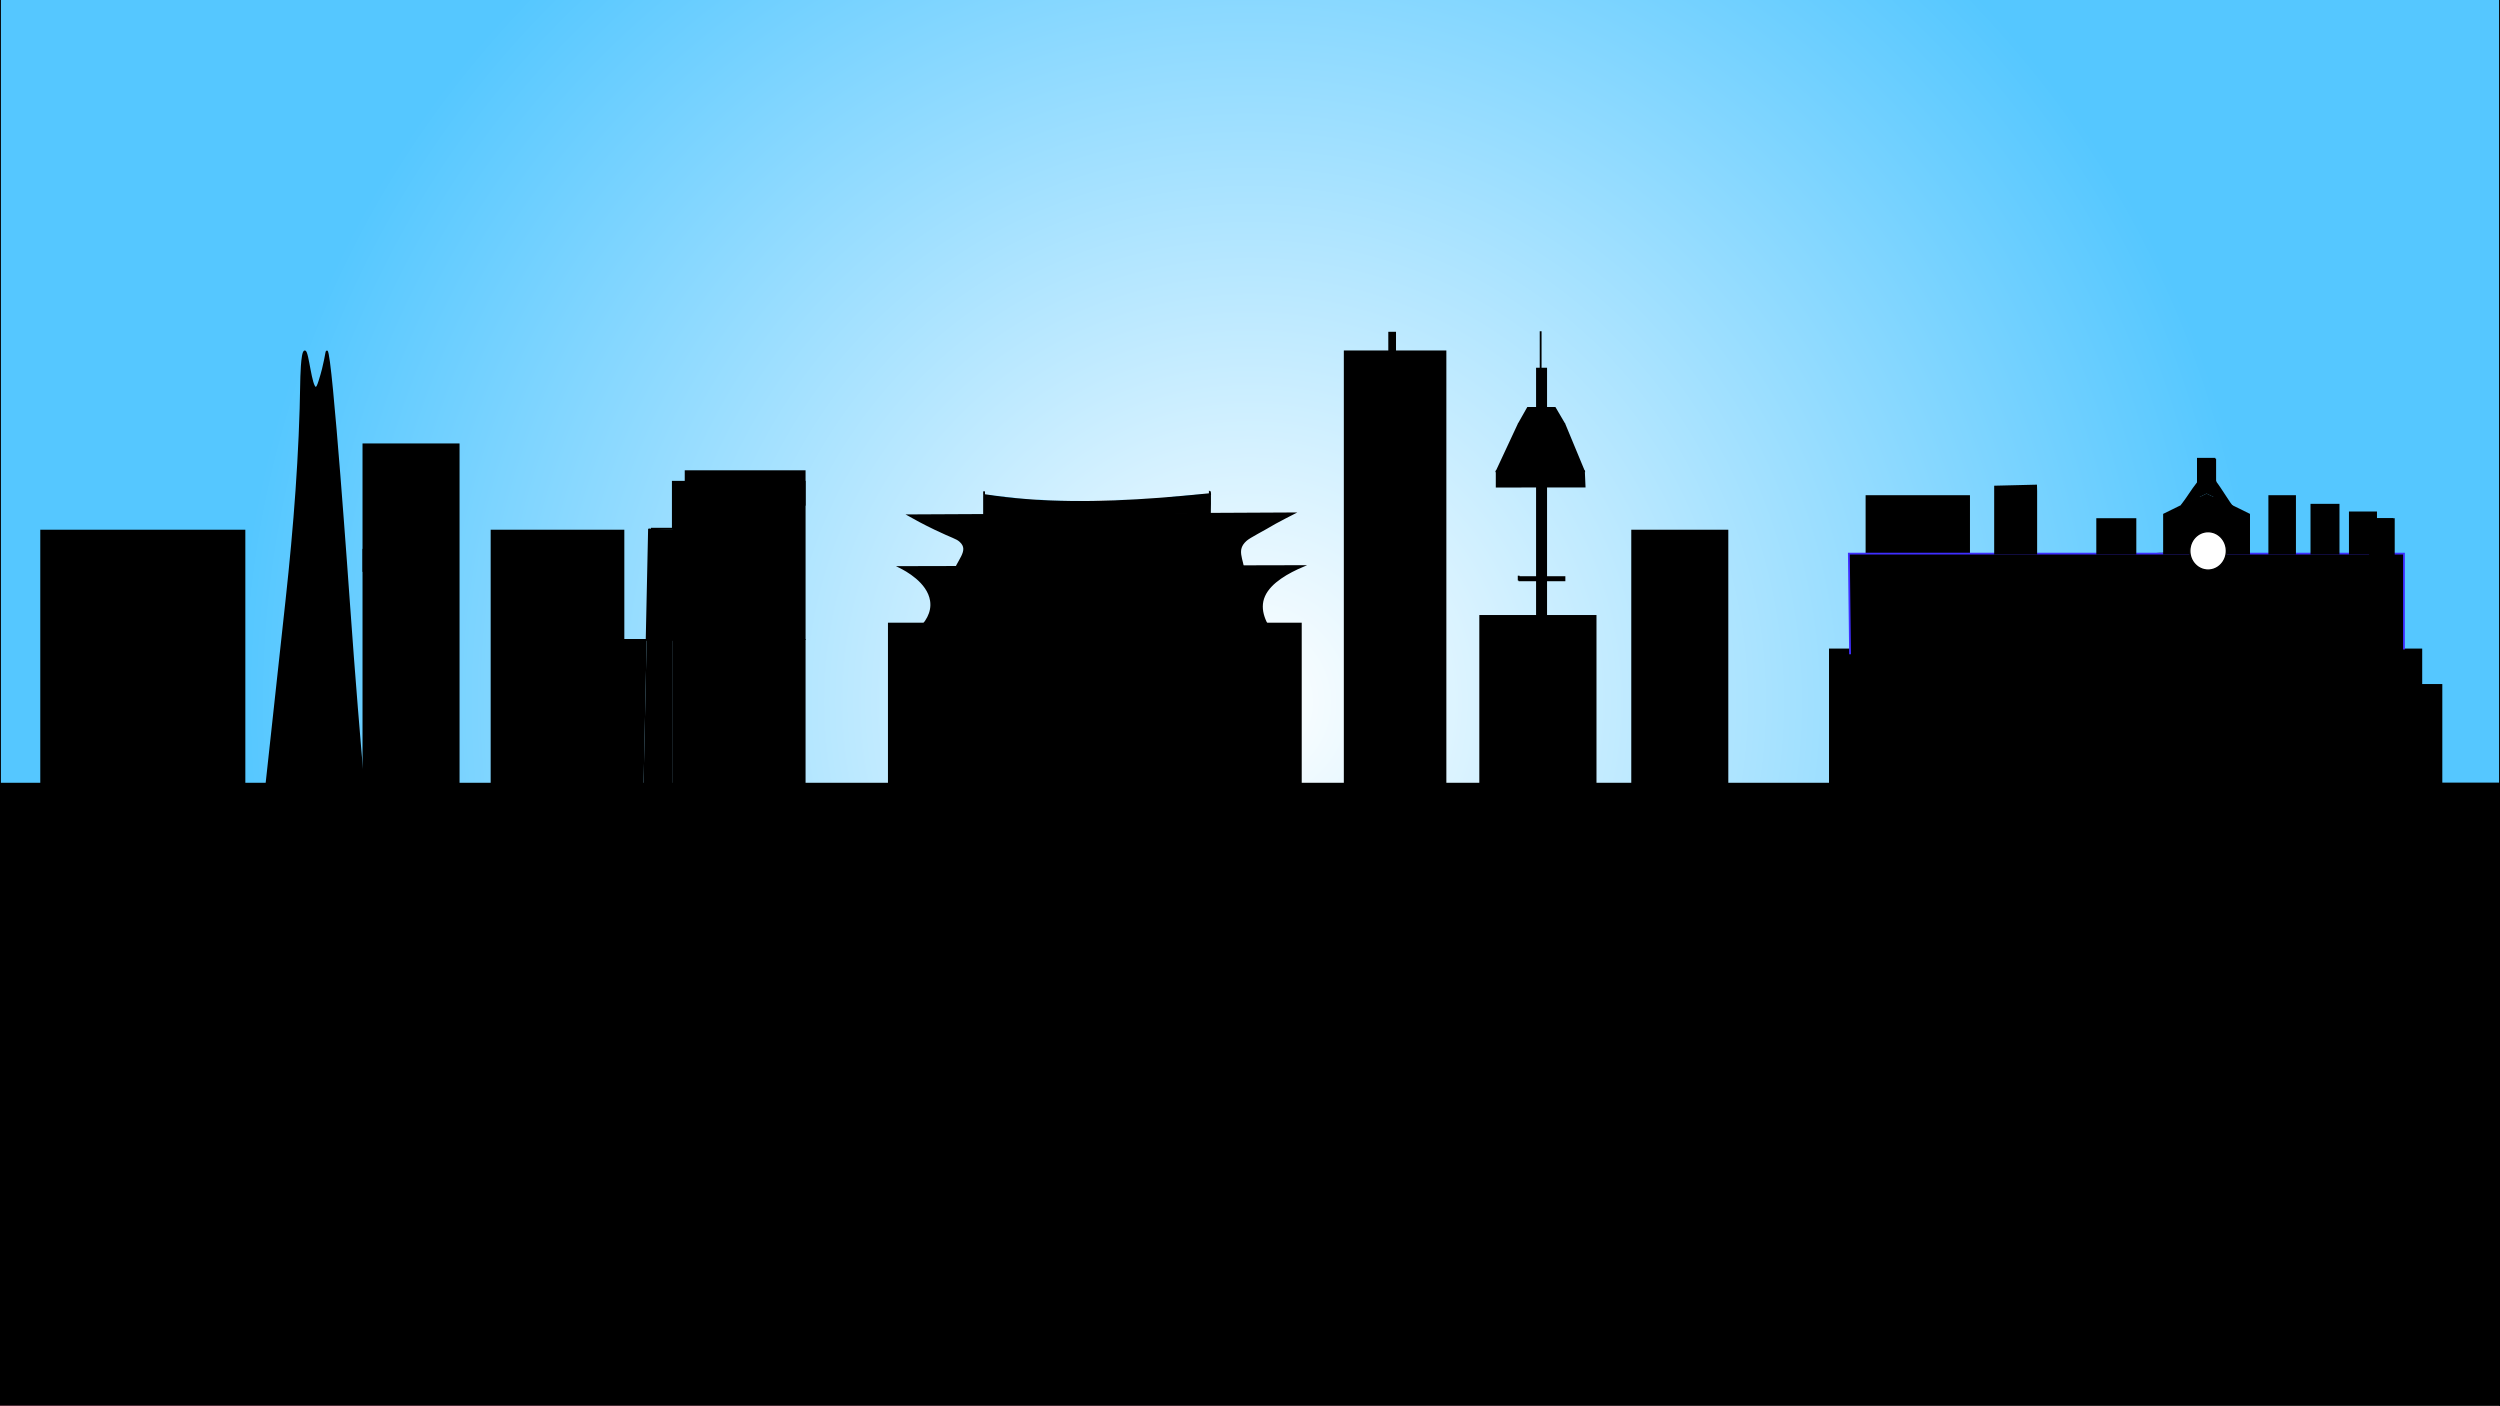 <?xml version="1.0" encoding="utf-8"?>
<!-- Generator: Adobe Illustrator 25.2.3, SVG Export Plug-In . SVG Version: 6.00 Build 0)  -->
<svg version="1.1" xmlns="http://www.w3.org/2000/svg" xmlns:xlink="http://www.w3.org/1999/xlink" x="0px" y="0px"
	 viewBox="0 0 1366 768" style="enable-background:new 0 0 1366 768;" xml:space="preserve">
<rect x="0" y="0" width="1366" height="768" fill="#333333" stroke="none"/>
<style type="text/css">
	.st0{fill:url(#SVGID_1_);stroke:#000000;stroke-miterlimit:10;}
	.st1{fill:none;stroke:#000000;stroke-miterlimit:10;}
	.st2{stroke:#000000;stroke-miterlimit:10;}
	.st3{fill:none;stroke:#3F2EFF;stroke-miterlimit:10;}
	.st4{fill:#FFFFFF;}
	.st5{fill:url(#SVGID_2_);}
	.st6{fill:url(#SVGID_3_);}
	.st7{fill:#F2F2F2;stroke:#000000;stroke-miterlimit:10;}
	.st8{fill:url(#SVGID_4_);stroke:#000000;stroke-miterlimit:10;}
	.st9{stroke:#000000;stroke-width:0.75;stroke-miterlimit:10;}
	.st10{fill:#FFFFFF;stroke:#000000;stroke-width:0.75;stroke-miterlimit:10;}
</style>
<g id="Layer_2">
	<radialGradient id="SVGID_1_" cx="683" cy="383.5" r="554.051" gradientUnits="userSpaceOnUse">
		<stop  offset="0" style="stop-color:#FFFFFF"/>
		<stop  offset="1" style="stop-color:#55C7FF"/>
	</radialGradient>
	<rect y="-0.5" class="st0" width="1366" height="768"/>
</g>
<g id="Layer_1">
	<g>
		<line class="st1" x1="-12" y1="428.73" x2="1366" y2="428.21"/>
		<line x1="-12" y1="428.73" x2="1366" y2="428.21"/>
	</g>
	<rect x="734.77" y="192" class="st2" width="55.02" height="236.21"/>
	<rect x="891.83" y="289.94" class="st2" width="52.02" height="138.27"/>
	<rect x="999.87" y="354.88" class="st2" width="323.12" height="73.85"/>
	<rect x="485.68" y="340.74" class="st2" width="225.08" height="87.99"/>
	<path class="st2" d="M699.76,351.74c-69.69,0-139.38,0-209.08,0c2.29-1.11,20.14-10.02,18.01-23.57
		c-1.62-10.29-13.73-16.7-17.01-18.33c73.36-0.17,146.72-0.35,220.08-0.52c-7.63,3.25-17.61,8.59-21.01,16.24
		c-6.86,15.46,16.84,32.26,16.01,32.47C706.55,358.08,705.2,357.04,699.76,351.74z"/>
	<rect x="808.8" y="336.55" class="st2" width="63.02" height="92.18"/>
	<rect x="268.6" y="289.94" class="st2" width="72.03" height="138.27"/>
	<path class="st2" d="M198.58,428.73h-53.02c3.67-33.69,7.34-67.39,11-101.08c4.33-39.76,7.44-79.59,8-119.41
		c0,0,0.23-16.22,2-16.24c1.72-0.02,3.27,19.91,6,19.9c0.73,0,1.28-1.43,2-3.67c3.12-9.65,3.68-16.23,4-16.24
		c2.46-0.05,12,135.65,12,135.65C193.68,371.87,196.69,407.37,198.58,428.73z"/>
	<rect x="198.58" y="242.8" class="st2" width="52.02" height="185.93"/>
	<rect x="22.51" y="289.94" class="st2" width="111.04" height="138.27"/>
	<rect x="1019.87" y="271.08" class="st2" width="56.02" height="100.04"/>
	<ellipse class="st2" cx="1182.43" cy="353.58" rx="57.52" ry="51.07"/>
	<polygon class="st2" points="844.81,354.88 839.81,354.88 839.81,237.86 839.81,201.43 844.81,201.43 	"/>
	<polygon class="st2" points="817.8,257.47 865.46,257.47 854.81,231.8 829.77,231.8 	"/>
	<polygon class="st2" points="817.8,265.88 865.82,265.85 865.46,257.47 817.8,257.47 	"/>
	<polyline class="st2" points="829.77,231.8 834.81,222.9 849.6,222.9 854.81,231.8 	"/>
	<polyline class="st2" points="829.77,315.35 854.81,315.35 854.81,317.08 829.77,317.08 	"/>
	<rect x="759.07" y="181.79" class="st2" width="3.21" height="10.21"/>
	<g id="XMLID_4_">
		<g>
			<path d="M1313.53,302.51v52.37l-302.66,2.62c-0.22-18.33-0.43-36.66-0.65-54.99h71.68h225.63H1313.53z"/>
		</g>
		<g>
			<path class="st3" d="M1313.53,354.88v-52.37h-6H1081.9h-71.68c0.22,18.33,0.43,36.66,0.65,54.99"/>
			<line class="st1" x1="1307.53" y1="302.51" x2="1307.53" y2="283.65"/>
			<line class="st1" x1="1298.28" y1="283.65" x2="1307.53" y2="283.65"/>
		</g>
	</g>
	<path class="st2" d="M1090.12,265.88v36.63h22.47V268.3c-0.06-1.38-0.09-2.33-0.09-2.97
		C1111.36,265.36,1106.98,265.47,1090.12,265.88z"/>
	<path class="st2" d="M532.7,283.13"/>
	<g id="XMLID_1_">
		<g>
			<path d="M537.7,281.36c41.11-0.2,82.24-0.41,123.35-0.61v2.39c0,0,0.02-0.96,0.04-2.39c15.23-0.07,30.44-0.15,45.67-0.23
				c-2.42,1.23-5.9,3.02-10,5.24c-7,4.19-13.9,7.52-16.01,9.43c-5.86,5.31-1.9,9.93-1,17.81c0.62,5.44-0.09,13.45-7,23.57H528.7
				c-8.74-9.45-9.36-16.8-8-22c2.14-8.16,9.85-13.56,4-18.85c-2.11-1.91-3.93-1.95-14.01-6.81c-6.14-2.96-10.88-5.56-14.01-7.33
				C510.36,281.49,524.02,281.42,537.7,281.36z"/>
			<path class="st4" d="M661.69,269.95c-0.18,0.02-0.35,0.04-0.53,0.05c0-0.02,0-0.04,0-0.05H661.69z"/>
			<path d="M661.16,270c0.06,2.56-0.01,7.7-0.07,10.74c-0.01,0.01-0.03,0.01-0.04,0.01v-10.73
				C661.09,270.01,661.12,270.01,661.16,270z"/>
			<path class="st4" d="M661.16,269.95c0,0.02,0,0.04,0,0.05c-0.04,0.01-0.07,0.01-0.11,0.01v-0.06L661.16,269.95z"/>
			<path d="M661.16,269.95l-0.11,0.01v-1.49C661.11,268.47,661.14,269.04,661.16,269.95z"/>
			<path d="M661.05,280.74c0.01,0,0.03,0,0.04-0.01c-0.02,1.44-0.04,2.39-0.04,2.39V280.74z"/>
			<path d="M661.05,270.01v10.73c-41.11,0.2-82.24,0.41-123.35,0.61v-10.86c30.9,4.92,63.8,4.4,95.45,2.03
				c1.09-0.08,2.19-0.17,3.28-0.26C644.67,271.61,652.88,270.84,661.05,270.01z"/>
			<radialGradient id="SVGID_2_" cx="600.095" cy="272.088" r="31.259" gradientUnits="userSpaceOnUse">
				<stop  offset="0" style="stop-color:#FFFFFF"/>
				<stop  offset="1" style="stop-color:#55C7FF"/>
			</radialGradient>
			<path class="st5" d="M661.05,269.95v0.06c-8.17,0.83-16.39,1.6-24.62,2.25l-0.01-0.02c0.81-0.07,1.59-0.25,2.26-0.49
				c0.09-0.01,0.17-0.03,0.26-0.04c1.11-0.2,2.16-0.31,3.24-0.39c0.22-0.01,0.44-0.02,0.65-0.05c0.34-0.02,0.69-0.04,1.05-0.07
				c0.66-0.04,1.3-0.09,1.91-0.16c0.51-0.03,0.98-0.08,1.41-0.17c0.44-0.06,0.87-0.13,1.31-0.2c0.81,0.04,1.54-0.02,2.2-0.14
				c0.1,0.01,0.21,0.01,0.31,0.01c0.9,0,1.67-0.09,2.35-0.26c0.23,0.02,0.48,0.03,0.73,0.03c1.05,0,1.94-0.13,2.68-0.35
				L661.05,269.95z"/>
			<radialGradient id="SVGID_3_" cx="599.558" cy="272.112" r="31.719" gradientUnits="userSpaceOnUse">
				<stop  offset="0" style="stop-color:#FFFFFF"/>
				<stop  offset="1" style="stop-color:#55C7FF"/>
			</radialGradient>
			<path class="st6" d="M636.43,272.24l0.01,0.02c-1.09,0.09-2.19,0.17-3.28,0.26c-31.65,2.37-64.55,2.89-95.45-2.03l3.99-0.02
				c0.81,0.29,1.82,0.47,3.06,0.47c0.17,0,0.35-0.01,0.51-0.01c0.77,0.26,1.74,0.41,2.9,0.41c0.1,0,0.19,0,0.28-0.01
				c0.57,0.13,1.22,0.21,1.96,0.23c0.64,0.15,1.36,0.23,2.2,0.24c1.3,0.2,2.63,0.36,3.97,0.55c1.72,0.25,3.42,0.31,5.12,0.33
				c0.84,0.35,1.95,0.57,3.32,0.57c0.75,0,1.43-0.06,2.02-0.18c0.17-0.02,0.33-0.04,0.48-0.07c0.42,0.05,0.87,0.08,1.35,0.08
				c0.18,0,0.36-0.01,0.53-0.01c2.9,0.51,5.92,0.64,8.97,0.35c2.09,0.17,4.2,0.29,6.3,0.23c1.47-0.04,2.83-0.18,4.17-0.37
				c0.56,0.09,1.2,0.13,1.93,0.1c0.73,0.21,1.61,0.34,2.65,0.34c0.72,0,1.37-0.06,1.94-0.17c0.69,0.18,1.51,0.28,2.46,0.28
				c1.38,0,2.48-0.22,3.32-0.57c0.14,0,0.29,0,0.43-0.01c0.36-0.02,0.73-0.02,1.09-0.01c0.15,0.01,0.3,0.01,0.45,0.01
				c0.67,0.02,1.34,0.06,2.02,0.08c1.69,0.04,3.22-0.14,4.76-0.46c3.86,0.22,7.7,0.38,11.59,0.15c1.55-0.09,3.06-0.26,4.56-0.44
				c0.61,0.13,1.27,0.2,1.95,0.2c1.83,0.01,3.48-0.2,5.11-0.53c0.82,0.01,1.65,0.02,2.49,0.01
				C635.88,272.28,636.16,272.26,636.43,272.24z"/>
		</g>
		<g>
			<path class="st1" d="M661.09,280.74c15.23-0.07,30.44-0.15,45.67-0.23c-2.42,1.23-5.9,3.02-10,5.24c-7,4.19-13.9,7.52-16.01,9.43
				c-5.86,5.31-1.9,9.93-1,17.81c0.62,5.44-0.09,13.45-7,23.57H528.7c-8.74-9.45-9.36-16.8-8-22c2.14-8.16,9.85-13.56,4-18.85
				c-2.11-1.91-3.93-1.95-14.01-6.81c-6.14-2.96-10.88-5.56-14.01-7.33c13.67-0.07,27.34-0.14,41.01-0.2
				c41.11-0.2,82.24-0.41,123.35-0.61"/>
			<line class="st1" x1="537.7" y1="283.13" x2="537.7" y2="281.36"/>
			<line class="st1" x1="537.7" y1="281.36" x2="537.7" y2="270.49"/>
			<line class="st1" x1="537.7" y1="268.47" x2="537.7" y2="270.49"/>
			<path class="st1" d="M661.05,270.01v10.73v2.39c0,0,0.02-0.96,0.04-2.39c0.06-3.03,0.13-8.18,0.07-10.74"/>
			<path class="st1" d="M661.16,269.95c-0.02-0.91-0.05-1.48-0.11-1.48v1.49"/>
			<path class="st1" d="M537.7,270.49c30.9,4.92,63.8,4.4,95.45,2.03c1.09-0.08,2.19-0.17,3.28-0.26
				c8.23-0.65,16.45-1.42,24.62-2.25c0.04,0,0.07-0.01,0.11-0.01c0.18-0.02,0.35-0.04,0.53-0.05"/>
		</g>
	</g>
	<path class="st2" d="M602.72,240.71"/>
	<path class="st2" d="M633.73,319.79"/>
	<path class="st2" d="M522.69,293.08"/>
	<path class="st2" d="M528.7,293.08"/>
	<path class="st2" d="M547.7,367.98"/>
	<line class="st2" x1="145.56" y1="248.56" x2="145.56" y2="248.56"/>
	<line class="st2" x1="841.81" y1="181" x2="841.81" y2="203.52"/>
	<line class="st2" x1="829.81" y1="314.56" x2="829.81" y2="317.17"/>
	<line class="st2" x1="198.58" y1="299.89" x2="198.58" y2="312.46"/>
	<path class="st2" d="M166.56,203"/>
	<path class="st2" d="M162.56,192"/>
	<path class="st2" d="M223.59,202.47"/>
	<path class="st2" d="M357.63,270.04"/>
	<path class="st2" d="M379.64,251.71"/>
	<rect x="374.64" y="257.47" class="st2" width="65.02" height="18.33"/>
	<g id="XMLID_3_">
		<g>
			<path d="M439.66,349.65v79.09h-72.03c0-26.36,0-52.73,0-79.09H439.66z"/>
			<path d="M439.66,263.23v86.42h-72.03c0-20.08,0-40.16,0-60.23c0.33-0.17,0.67-0.35,1-0.52c-0.33,0-0.67,0-1,0
				c0-8.55,0-17.11,0-25.66C391.65,263.23,415.66,263.23,439.66,263.23z"/>
			<path d="M368.64,288.89c-0.33,0.17-0.67,0.35-1,0.52c0-0.08,0-0.16,0-0.25c0-0.09,0-0.18,0-0.28
				C367.97,288.89,368.31,288.89,368.64,288.89z"/>
			<path d="M367.64,349.65c0,26.36,0,52.73,0,79.09h-16.01c0.57-26.36,1.13-52.73,1.7-79.09H367.64z"/>
			<path d="M367.64,289.42c0,20.08,0,40.16,0,60.23h-14.31c0.43-20.25,0.87-40.5,1.3-60.75h1L367.64,289.42z"/>
			<path d="M367.64,289.17c0,0.08,0,0.16,0,0.25l-12-0.52c4,0,8,0,12,0C367.64,288.99,367.64,289.08,367.64,289.17z"/>
			<path d="M353.33,349.65c-0.57,26.36-1.13,52.73-1.7,79.09h-11v-79.09H353.33z"/>
		</g>
		<g>
			<path class="st1" d="M367.64,288.89c0-8.55,0-17.11,0-25.66c24.01,0,48.02,0,72.03,0v86.42"/>
			<path class="st1" d="M367.64,349.65c0-20.08,0-40.16,0-60.23"/>
			<path class="st1" d="M354.63,288.89c-0.43,20.25-0.87,40.5-1.3,60.75"/>
			<path class="st1" d="M367.64,289.42c0.33-0.17,0.67-0.35,1-0.52c-0.33,0-0.67,0-1,0c-4,0-8,0-12,0"/>
			<polygon class="st1" points="439.66,349.65 439.66,428.73 367.64,428.73 351.63,428.73 340.63,428.73 340.63,349.65 
				353.33,349.65 367.64,349.65 			"/>
		</g>
	</g>
	<g id="XMLID_2_">
		<g>
			<polygon points="1298.28,283.65 1298.28,302.51 1283.97,302.51 1283.97,279.99 1298.28,279.99 			"/>
			<polygon points="1277.79,283.13 1277.79,302.51 1262.96,302.51 1262.96,275.8 1277.79,275.8 			"/>
			<polygon points="1254,271.08 1254,302.51 1239.95,302.51 1239.95,271.08 1243.43,271.08 			"/>
			<path d="M1228.89,281.1v21.41h-46.46V281.1c3.2-1.57,6.4-3.14,9.6-4.72c2.97-1.46,5.93-2.92,8.9-4.37c3.15,0,6.29,0,9.44,0
				c2.99,1.47,6.37,3.13,7.03,3.45c0.11,0.06,0.22,0.11,0.33,0.17c0.25,0.13,0.88,0.43,1.71,0.84
				C1222.42,277.92,1228.03,280.68,1228.89,281.1z"/>
			<path d="M1219.53,276.42l-0.07,0.04c-0.83-0.41-1.46-0.71-1.71-0.84c-0.11-0.06-0.22-0.11-0.33-0.17
				c-0.66-0.32-4.04-1.99-7.03-3.45c0-0.06,0-5.72,0-5.78c0-0.02,0-1.82,0-2.99C1213.27,266.83,1218.72,276.11,1219.53,276.42z"/>
			<path d="M1210.38,263.23L1210.38,263.23c0,1.18,0,2.98,0,3c0,0.06,0,5.72,0,5.78c-2.22-1.09-4.21-2.07-4.72-2.32
				c-1.57,0.78-3.15,1.55-4.72,2.32v-8.25v-13.09c3.15,0,6.29,0,9.44,0c0,3.86,0,7.73,0,11.59
				C1210.38,262.25,1210.38,262.67,1210.38,263.23z"/>
			<path d="M1210.38,272.01c-3.15,0-6.29,0-9.44,0c1.57-0.78,3.15-1.55,4.72-2.32C1206.17,269.94,1208.16,270.92,1210.38,272.01z"/>
			<path d="M1200.94,263.75v8.25c-2.97,1.46-5.93,2.92-8.9,4.37l-0.1-0.06C1195.27,272.13,1197.61,267.94,1200.94,263.75z"/>
			<rect x="1145.92" y="283.65" width="20.86" height="18.85"/>
		</g>
		<g>
			<rect x="1145.92" y="283.65" class="st1" width="20.86" height="18.85"/>
			<path class="st1" d="M1200.94,272.01c-2.97,1.46-5.93,2.92-8.9,4.37c-3.2,1.58-6.4,3.15-9.6,4.72v21.41h46.46V281.1
				c-0.86-0.42-6.47-3.18-9.43-4.64c-0.83-0.41-1.46-0.71-1.71-0.84c-0.11-0.06-0.22-0.11-0.33-0.17c-0.66-0.32-4.04-1.99-7.03-3.45
				"/>
			<path class="st1" d="M1210.38,263.23c0,1.17,0,2.97,0,2.99c0,0.06,0,5.72,0,5.78c-3.15,0-6.29,0-9.44,0v-8.25v-13.09
				c3.15,0,6.29,0,9.44,0"/>
			<path class="st1" d="M1210.38,250.66c0,3.86,0,7.73,0,11.59c0,0.01,0,0.42,0,0.98"/>
			<line class="st1" x1="1210.44" y1="250.66" x2="1210.38" y2="250.66"/>
			<polygon class="st1" points="1239.95,271.08 1239.95,302.51 1254,302.51 1254,271.08 1243.43,271.08 			"/>
			<polygon class="st1" points="1262.96,275.8 1262.96,302.51 1277.79,302.51 1277.79,283.13 1277.79,275.8 			"/>
			<polygon class="st1" points="1283.97,279.99 1283.97,302.51 1298.28,302.51 1298.28,283.65 1298.28,279.99 			"/>
			<path class="st1" d="M1200.94,263.75c-3.33,4.19-5.67,8.38-9,12.57"/>
			<polyline class="st1" points="1209.94,263.23 1210.38,263.23 1210.94,263.23 			"/>
			<path class="st1" d="M1209.94,262.7c0.14,0.16,0.28,0.33,0.44,0.52v0.01c2.89,3.6,8.33,12.88,9.14,13.19
				c0.09,0.03,0.13-0.04,0.1-0.23"/>
		</g>
	</g>
	<ellipse class="st7" cx="1205.94" cy="302.51" rx="9" ry="4.71"/>
	<rect x="1322.98" y="374.26" class="st2" width="11" height="53.95"/>
	<rect x="1294.97" y="283.65" class="st2" width="13" height="20.43"/>
	<rect x="-0.5" y="428.21" class="st2" width="1366.5" height="3.67"/>
	<linearGradient id="SVGID_4_" gradientUnits="userSpaceOnUse" x1="-0.496" y1="614.37" x2="1366" y2="614.37">
		<stop  offset="0" style="stop-color:#FF7BAC"/>
		<stop  offset="1" style="stop-color:#FF7BAC;stop-opacity:0"/>
	</linearGradient>
	<rect x="-0.5" y="430.3" class="st8" width="1366.5" height="368.13"/>
	<rect x="-0.5" y="430.3" class="st9" width="1366.5" height="380.7"/>
	<rect x="981.5" y="1102.5" class="st9" width="1366" height="303"/>
	<ellipse class="st10" cx="1206.5" cy="301" rx="10" ry="10.5"/>
</g>
</svg>
